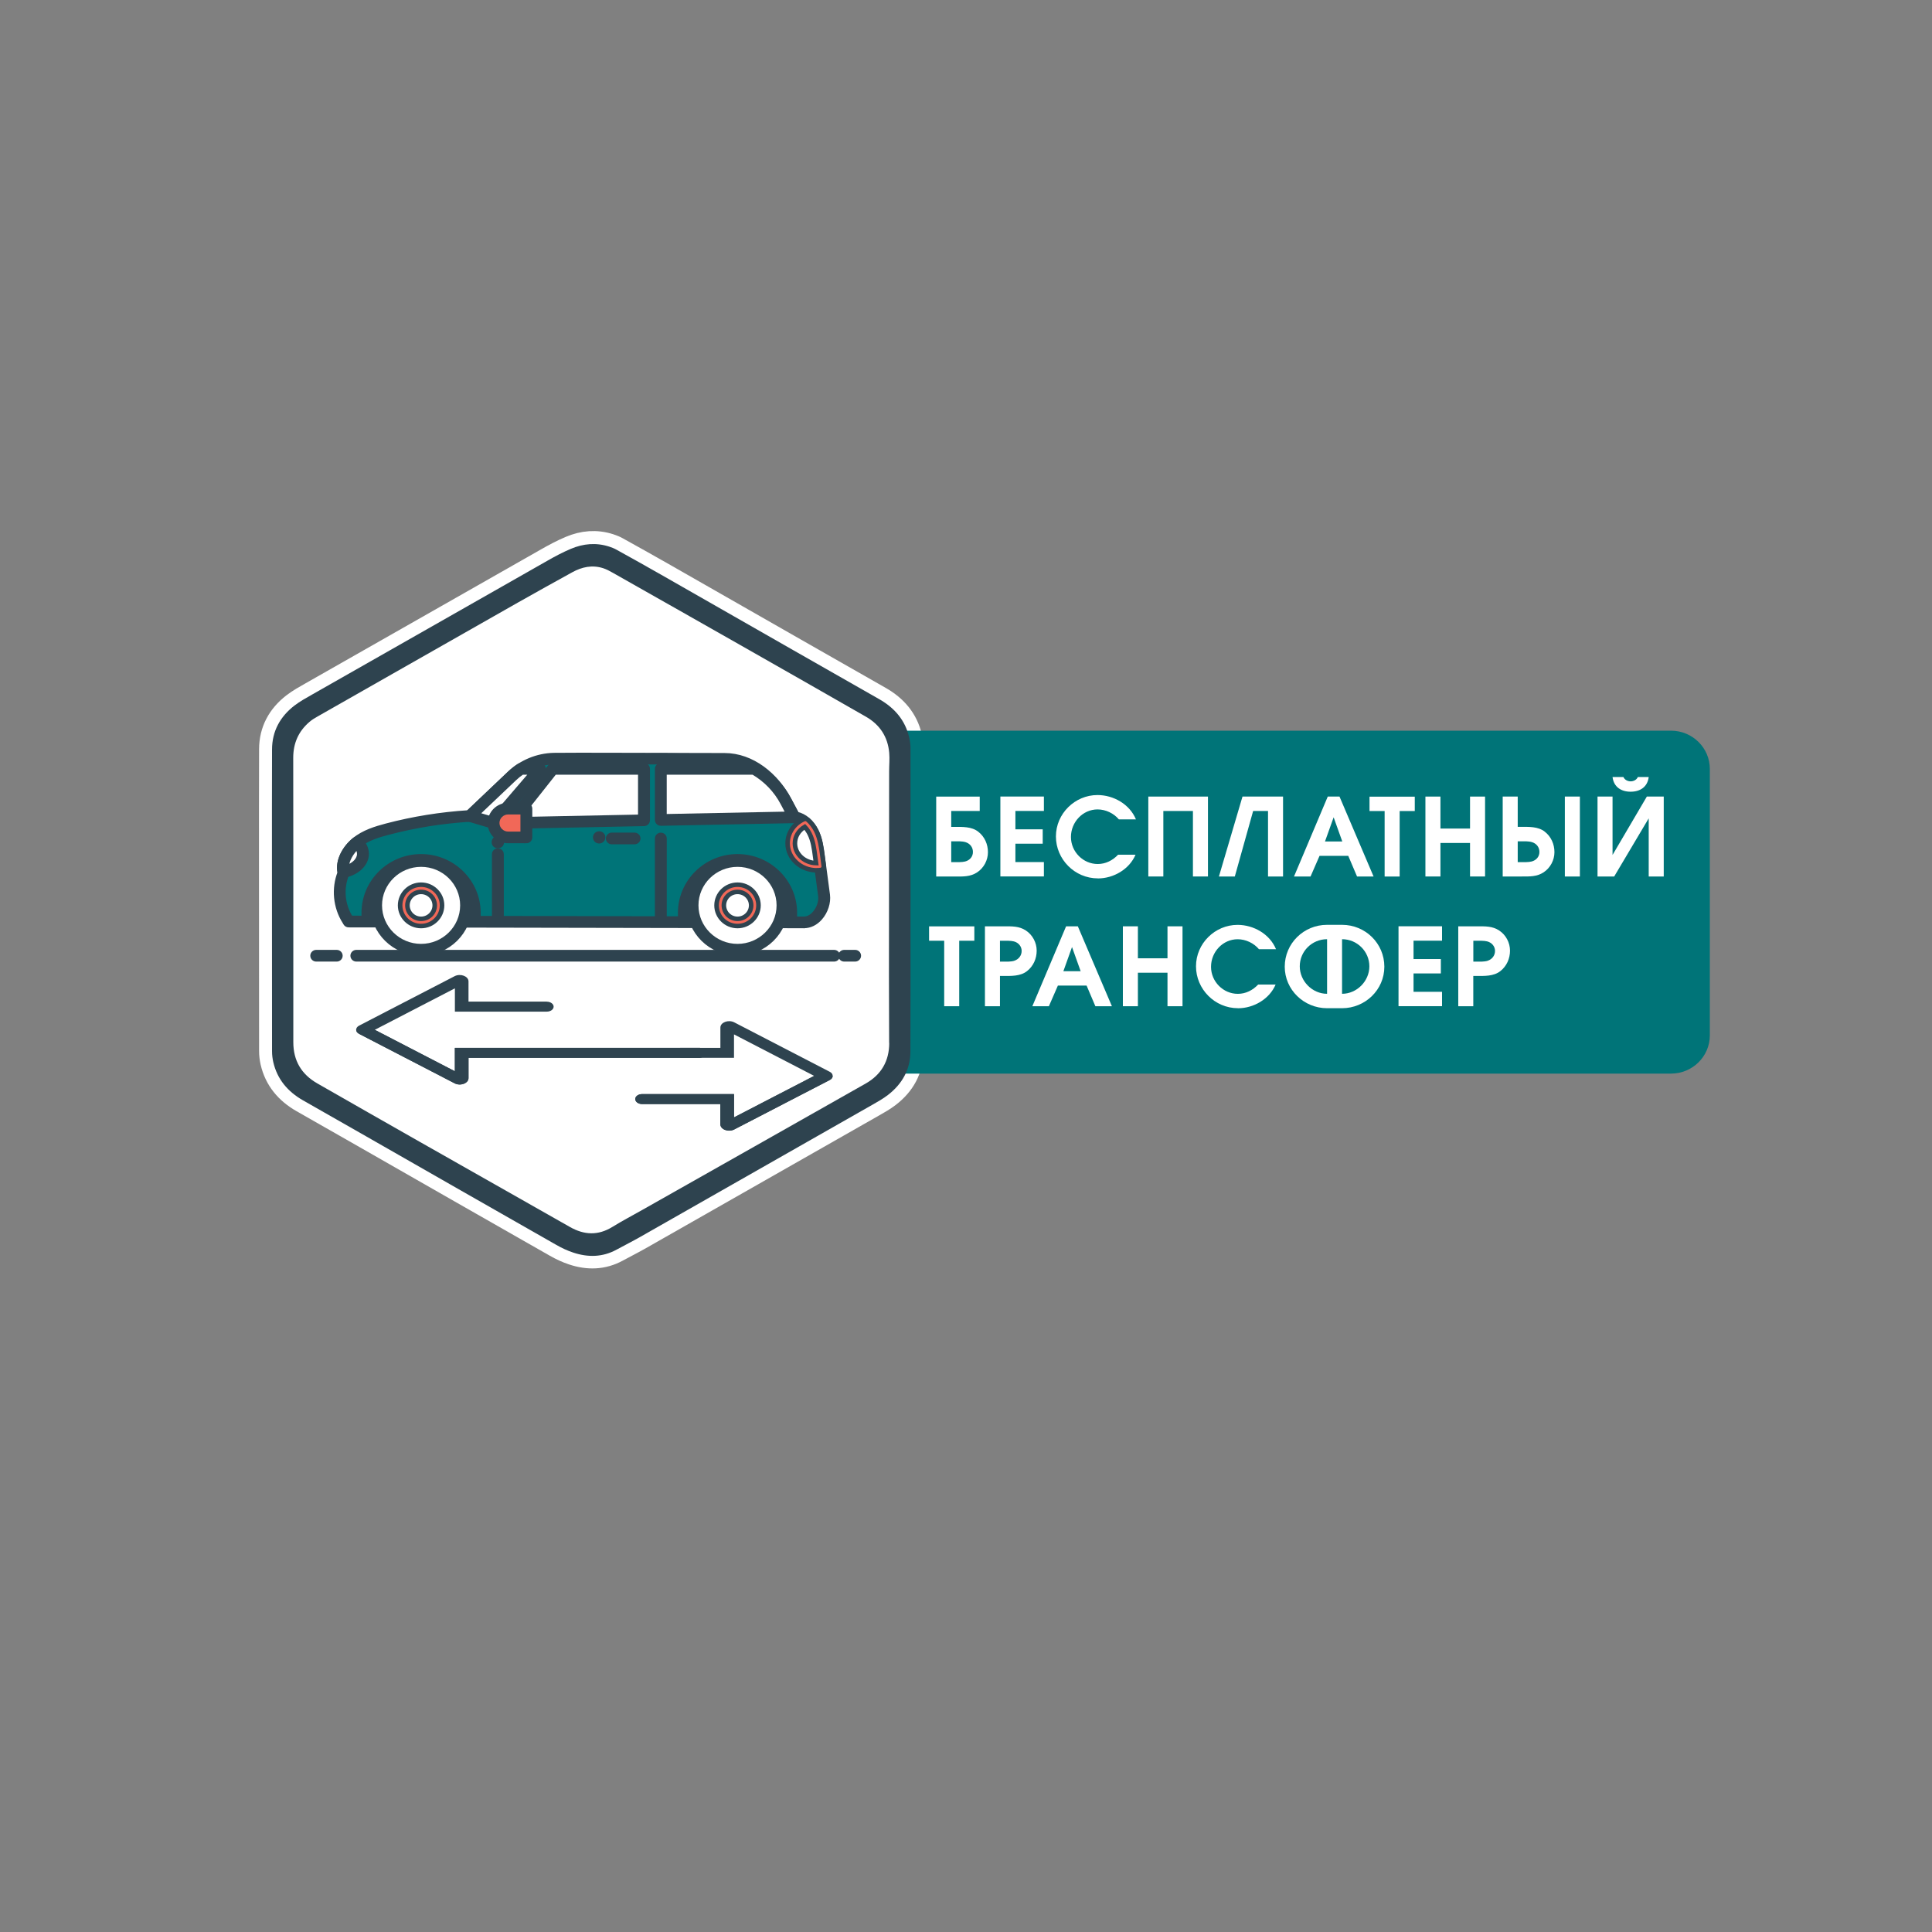 <?xml version="1.0"?>
<svg width="1080" height="1080" xmlns="http://www.w3.org/2000/svg" xmlns:svg="http://www.w3.org/2000/svg" version="1.1" xml:space="preserve">
 <rect width="100%" height="100%" fill="#808080" stroke="none"/>
 <desc>Created with Fabric.js 5.2.4</desc>

 <g class="layer">
  <title>Layer 1</title>
  <g id="svg_120" transform="matrix(0 0 0 0 0 0)">
   <g id="svg_121"/>
  </g>
  <g id="svg_122" transform="matrix(0 0 0 0 0 0)">
   <g id="svg_123"/>
  </g>
  <g id="svg_124" transform="matrix(0 0 0 0 0 0)">
   <g id="svg_125"/>
  </g>
  <g id="svg_126" transform="matrix(0 0 0 0 0 0)">
   <g id="svg_127"/>
  </g>
  <g id="svg_128" transform="matrix(0 0 0 0 0 0)">
   <g id="svg_129"/>
  </g>
  <g id="svg_130">
   <g id="31c5b4c1-d4c7-4a30-a0ef-65ce022dc997" transform="matrix(2.553 0 0 2.518 550.303 502.957)"/>
   <g id="svg_2" transform="matrix(2.553 0 0 2.518 330.523 502.957)">
    <path d="m162.85,141.72l0,-17.42c0,-5.41 0.01,-10.82 -0.01,-16.22c0,-0.83 -0.1,-1.67 -0.29,-2.48c-0.87,-3.82 -3.2,-6.54 -6.53,-8.47c-6.23,-3.6 -12.46,-7.19 -18.69,-10.8c-9.7,-5.61 -19.39,-11.24 -29.1,-16.85c-3.26,-1.88 -6.54,-3.74 -9.82,-5.58c-0.48,-0.27 -1,-0.47 -1.53,-0.65c-2.86,-0.94 -5.69,-0.68 -8.41,0.49c-1.75,0.75 -3.45,1.66 -5.1,2.62c-17.18,9.89 -34.35,19.79 -51.52,29.71c-1.34,0.77 -2.7,1.53 -3.91,2.47c-3.14,2.46 -4.89,5.7 -4.9,9.74c-0.03,8.65 -0.02,17.3 -0.02,25.95c0,13.69 0,27.38 0.02,41.06c0,0.8 0.1,1.61 0.27,2.39c0.87,3.82 3.17,6.56 6.5,8.49c4.59,2.67 9.2,5.31 13.79,7.97c13.89,8.05 27.78,16.11 41.69,24.13c1.17,0.68 2.41,1.27 3.69,1.7c3.23,1.09 6.43,1.05 9.5,-0.65c1.7,-0.94 3.44,-1.82 5.12,-2.79c16.99,-9.79 33.97,-19.59 50.94,-29.4c1.15,-0.66 2.31,-1.33 3.35,-2.14c3.11,-2.43 4.91,-5.63 4.93,-9.63c0.04,-11.22 0.02,-22.43 0.02,-33.65l0.01,0.01z" fill="rgb(255,255,255)" fill-rule="nonzero" id="svg_3" stroke="rgb(255,255,255)" stroke-dashoffset="0" stroke-miterlimit="10" stroke-width="5.67" transform=" translate(-92.94, -141.69)"/>
   </g>
   <g id="svg_4" transform="matrix(2.553 0 0 2.518 726.552 504.292)">
    <path d="m158.24,104.16l171.11,0c4.69,0 8.5,3.81 8.5,8.5l0,59.13c0,4.69 -3.81,8.5 -8.5,8.5l-171.11,0l0,-76.14l0,0l0,0.01z" fill="rgb(0,116,120)" fill-rule="nonzero" id="svg_5" stroke-dashoffset="0" stroke-miterlimit="4" stroke-width="0" transform=" translate(-248.05, -142.22)"/>
   </g>
   <g id="svg_6" transform="matrix(2.553 0 0 2.518 228.956 456.622)">
    <path d="m53.32,123.31l-0.32,-0.05c0.1,0 0.21,0.02 0.32,0.05z" fill="rgb(46,67,79)" fill-rule="nonzero" id="svg_7" stroke-dashoffset="0" stroke-miterlimit="4" stroke-width="0" transform=" translate(-53.16, -123.28)"/>
   </g>
   <g id="svg_8" transform="matrix(2.553 0 0 2.518 239.731 447.657)">
    <path d="m57.38,119.73" fill="rgb(46,67,79)" fill-rule="nonzero" id="svg_9" stroke-dashoffset="0" stroke-miterlimit="4" stroke-width="0" transform=" translate(-57.38, -119.73)"/>
   </g>
   <g id="svg_10" transform="matrix(2.553 0 0 2.518 330.523 503.083)">
    <path d="m162.85,141.77l0,-17.42c0,-5.41 0.01,-10.82 -0.01,-16.22c0,-0.83 -0.1,-1.67 -0.29,-2.48c-0.87,-3.82 -3.2,-6.54 -6.53,-8.47c-6.23,-3.6 -12.46,-7.19 -18.69,-10.8c-9.7,-5.61 -19.39,-11.24 -29.1,-16.85c-3.26,-1.89 -6.54,-3.74 -9.82,-5.58c-0.48,-0.27 -1,-0.47 -1.53,-0.65c-2.86,-0.94 -5.69,-0.68 -8.41,0.49c-1.75,0.75 -3.45,1.66 -5.1,2.62c-17.18,9.89 -34.35,19.79 -51.52,29.71c-1.34,0.77 -2.7,1.53 -3.91,2.47c-3.14,2.46 -4.89,5.7 -4.9,9.74c-0.03,8.65 -0.02,17.3 -0.02,25.95c0,13.69 0,27.38 0.02,41.06c0,0.8 0.1,1.61 0.27,2.39c0.87,3.82 3.17,6.56 6.5,8.49c4.59,2.67 9.2,5.31 13.79,7.97c13.89,8.05 27.78,16.11 41.69,24.13c1.17,0.68 2.41,1.27 3.69,1.7c3.23,1.09 6.43,1.05 9.5,-0.65c1.7,-0.94 3.44,-1.82 5.12,-2.79c16.99,-9.79 33.97,-19.59 50.94,-29.4c1.15,-0.66 2.31,-1.33 3.35,-2.14c3.11,-2.43 4.91,-5.63 4.93,-9.63c0.04,-11.22 0.02,-22.43 0.02,-33.65l0.01,0.01zm-4.67,31.72c0,3.99 -1.72,7.03 -5.16,9.01c-16.28,9.36 -32.57,18.68 -48.85,28.02c-2.19,1.26 -4.43,2.45 -6.58,3.79c-3.14,1.97 -6.19,1.84 -9.34,0.02c-10.94,-6.31 -21.9,-12.58 -32.84,-18.88c-7.49,-4.31 -14.97,-8.64 -22.45,-12.98c-3.5,-2.03 -5.26,-5.07 -5.26,-9.15c0,-4.16 0,-8.32 0,-12.48c0,-6.34 0,-12.69 0,-19.04l0,-1.49c0,-3.01 0,-6.01 0,-9.02c0,-7.03 0,-14.07 -0.02,-21.1c0,-3.23 1.14,-5.9 3.58,-8c0.51,-0.44 1.09,-0.81 1.68,-1.14c5.49,-3.17 10.98,-6.34 16.48,-9.51c9.16,-5.29 18.33,-10.57 27.5,-15.85c3.94,-2.26 7.89,-4.48 11.86,-6.7c2.13,-1.19 4.38,-1.68 6.77,-0.9c0.72,0.24 1.41,0.61 2.08,1c5.58,3.2 11.15,6.39 16.72,9.6c0.01,0 0.02,0 0.03,0.02c3.73,2.14 7.46,4.29 11.19,6.44c9.18,5.29 18.34,10.58 27.5,15.9c3.07,1.78 4.8,4.48 5.11,8.02c0.12,1.35 -0.02,2.72 -0.02,4.07c-0.02,15.11 -0.03,30.22 -0.04,45.32c0,5.01 0.03,10.01 0.04,15.02l0.02,0.01z" fill="rgb(46,67,79)" fill-rule="nonzero" id="svg_11" stroke-dashoffset="0" stroke-miterlimit="4" stroke-width="0" transform=" translate(-92.94, -141.74)"/>
   </g>
   <g id="svg_12" transform="matrix(2.553 0 0 2.518 537.818 467.652)">
    <path d="m177.99,121.99l-6.24,0l0,3.53l0.65,0c1.75,0 3.82,-0.1 5.28,1.08c1.39,1.1 2.11,2.78 2.11,4.54c0,1.76 -0.89,3.48 -2.35,4.46c-1.49,1.01 -3.1,0.94 -4.8,0.94l-4.18,0l0,-17.74l9.53,0l0,3.19zm-6.24,6.72l0,4.63l0.6,0c0.72,0 1.73,0.05 2.45,-0.14c0.98,-0.26 1.7,-1.03 1.7,-2.11c0,-1.08 -0.65,-1.87 -1.61,-2.18c-0.79,-0.24 -1.73,-0.19 -2.54,-0.19l-0.6,0l0,-0.01z" fill="rgb(255,255,255)" fill-rule="nonzero" id="svg_13" stroke-dashoffset="0" stroke-miterlimit="4" stroke-width="0" transform=" translate(-174.13, -127.67)"/>
   </g>
   <g id="svg_14" transform="matrix(2.553 0 0 2.518 571.367 467.601)">
    <path d="m192.03,118.79l0,3.19l-6.24,0l0,4.08l5.98,0l0,3.19l-5.98,0l0,4.08l6.24,0l0,3.19l-9.53,0l0,-17.74l9.53,0l0,0.01z" fill="rgb(255,255,255)" fill-rule="nonzero" id="svg_15" stroke-dashoffset="0" stroke-miterlimit="4" stroke-width="0" transform=" translate(-187.26, -127.65)"/>
   </g>
   <g id="svg_16" transform="matrix(2.553 0 0 2.518 612.627 467.752)">
    <path d="m203.86,136.96c-5.09,0 -9.19,-4.25 -9.19,-9.31c0,-5.06 4.15,-9.19 9.1,-9.19c3.55,0 7.06,2.06 8.42,5.4l-3.74,0c-1.1,-1.34 -2.88,-2.21 -4.66,-2.21c-3.24,0 -5.83,2.81 -5.83,6.12c0,3.31 2.69,6 5.86,6c1.75,0 3.26,-0.79 4.46,-2.06l3.82,0c-1.34,3.22 -4.8,5.26 -8.23,5.26l-0.01,-0.01z" fill="rgb(255,255,255)" fill-rule="nonzero" id="svg_17" stroke-dashoffset="0" stroke-miterlimit="4" stroke-width="0" transform=" translate(-203.43, -127.72)"/>
   </g>
   <g id="svg_18" transform="matrix(2.553 0 0 2.518 658.585 467.626)">
    <path d="m227.96,118.79l0,17.74l-3.29,0l0,-14.54l-6.48,0l0,14.54l-3.29,0l0,-17.74l13.06,0z" fill="rgb(255,255,255)" fill-rule="nonzero" id="svg_19" stroke-dashoffset="0" stroke-miterlimit="4" stroke-width="0" transform=" translate(-221.43, -127.66)"/>
   </g>
   <g id="svg_20" transform="matrix(2.553 0 0 2.518 699.309 467.626)">
    <path d="m244.4,136.53l-3.29,0l0,-14.54l-3.26,0l-4.01,14.54l-3.48,0l5.16,-17.74l8.88,0l0,17.74z" fill="rgb(255,255,255)" fill-rule="nonzero" id="svg_21" stroke-dashoffset="0" stroke-miterlimit="4" stroke-width="0" transform=" translate(-237.38, -127.66)"/>
   </g>
   <g id="svg_22" transform="matrix(2.553 0 0 2.518 745.599 467.626)">
    <path d="m256.76,118.79l7.46,17.74l-3.62,0l-1.92,-4.58l-6.29,0l-1.97,4.58l-3.62,0l7.39,-17.74l2.57,0zm-1.28,4.59l-1.9,5.38l3.79,0l-1.9,-5.38l0.01,0z" fill="rgb(255,255,255)" fill-rule="nonzero" id="svg_23" stroke-dashoffset="0" stroke-miterlimit="4" stroke-width="0" transform=" translate(-255.51, -127.66)"/>
   </g>
   <g id="svg_24" transform="matrix(2.553 0 0 2.518 778.203 467.652)">
    <path d="m263.33,121.99l0,-3.19l9.91,0l0,3.19l-3.31,0l0,14.54l-3.29,0l0,-14.54l-3.31,0z" fill="rgb(255,255,255)" fill-rule="nonzero" id="svg_25" stroke-dashoffset="0" stroke-miterlimit="4" stroke-width="0" transform=" translate(-268.28, -127.66)"/>
   </g>
   <g id="svg_26" transform="matrix(2.553 0 0 2.518 813.488 467.626)">
    <path d="m278.86,118.79l0,7.1l6.48,0l0,-7.1l3.29,0l0,17.74l-3.29,0l0,-7.44l-6.48,0l0,7.44l-3.29,0l0,-17.74l3.29,0z" fill="rgb(255,255,255)" fill-rule="nonzero" id="svg_27" stroke-dashoffset="0" stroke-miterlimit="4" stroke-width="0" transform=" translate(-282.1, -127.66)"/>
   </g>
   <g id="svg_28" transform="matrix(2.553 0 0 2.518 861.591 467.626)">
    <path d="m295.78,118.79l0,6.72l0.65,0c1.75,0 3.82,-0.1 5.28,1.08c1.39,1.1 2.11,2.78 2.11,4.54c0,1.76 -0.89,3.48 -2.35,4.46c-1.49,1.01 -3.1,0.94 -4.8,0.94l-4.18,0l0,-17.74l3.29,0zm0,9.92l0,4.63l0.6,0c0.72,0 1.73,0.05 2.45,-0.14c0.98,-0.26 1.7,-1.03 1.7,-2.11c0,-1.08 -0.65,-1.87 -1.61,-2.18c-0.79,-0.24 -1.73,-0.19 -2.54,-0.19l-0.6,0l0,-0.01zm13.61,-9.92l0,17.74l-3.29,0l0,-17.74l3.29,0z" fill="rgb(255,255,255)" fill-rule="nonzero" id="svg_29" stroke-dashoffset="0" stroke-miterlimit="4" stroke-width="0" transform=" translate(-300.94, -127.66)"/>
   </g>
   <g id="svg_30" transform="matrix(2.553 0 0 2.518 911.532 462.162)">
    <path d="m327.75,136.53l-3.29,0l0,-12.91l-7.56,12.91l-3.65,0l0,-17.74l3.29,0l0,12.96l7.51,-12.96l3.7,0l0,17.74zm-7.25,-21.12c0.65,0 1.32,-0.34 1.58,-0.96l2.38,0c-0.26,2.18 -1.85,3.26 -3.96,3.26c-2.11,0 -3.7,-1.08 -3.96,-3.26l2.38,0c0.26,0.62 0.94,0.96 1.58,0.96z" fill="rgb(255,255,255)" fill-rule="nonzero" id="svg_31" stroke-dashoffset="0" stroke-miterlimit="4" stroke-width="0" transform=" translate(-320.5, -125.49)"/>
   </g>
   <g id="svg_32" transform="matrix(2.553 0 0 2.518 532.022 540.152)">
    <path d="m166.9,150.79l0,-3.19l9.91,0l0,3.19l-3.31,0l0,14.54l-3.29,0l0,-14.54l-3.31,0z" fill="rgb(255,255,255)" fill-rule="nonzero" id="svg_33" stroke-dashoffset="0" stroke-miterlimit="4" stroke-width="0" transform=" translate(-171.86, -156.46)"/>
   </g>
   <g id="svg_34" transform="matrix(2.553 0 0 2.518 565.061 540.152)">
    <path d="m179.14,147.59l4.18,0c1.7,0 3.31,-0.07 4.8,0.94c1.46,0.98 2.35,2.69 2.35,4.46c0,1.77 -0.72,3.43 -2.11,4.54c-1.46,1.18 -3.53,1.08 -5.28,1.08l-0.65,0l0,6.72l-3.29,0l0,-17.74zm6.43,7.64c0.96,-0.31 1.61,-1.15 1.61,-2.18c0,-1.03 -0.72,-1.85 -1.7,-2.11c-0.72,-0.19 -1.73,-0.14 -2.45,-0.14l-0.6,0l0,4.63l0.6,0c0.82,0 1.75,0.05 2.54,-0.19l0,-0.01z" fill="rgb(255,255,255)" fill-rule="nonzero" id="svg_35" stroke-dashoffset="0" stroke-miterlimit="4" stroke-width="0" transform=" translate(-184.81, -156.46)"/>
   </g>
   <g id="svg_36" transform="matrix(2.553 0 0 2.518 599.325 540.152)">
    <path d="m199.47,147.59l7.46,17.74l-3.62,0l-1.92,-4.58l-6.29,0l-1.97,4.58l-3.62,0l7.39,-17.74l2.57,0zm-1.27,4.59l-1.9,5.38l3.79,0l-1.9,-5.38l0.01,0z" fill="rgb(255,255,255)" fill-rule="nonzero" id="svg_37" stroke-dashoffset="0" stroke-miterlimit="4" stroke-width="0" transform=" translate(-198.22, -156.46)"/>
   </g>
   <g id="svg_38" transform="matrix(2.553 0 0 2.518 644.364 540.152)">
    <path d="m212.62,147.59l0,7.1l6.48,0l0,-7.1l3.29,0l0,17.74l-3.29,0l0,-7.44l-6.48,0l0,7.44l-3.29,0l0,-17.74l3.29,0z" fill="rgb(255,255,255)" fill-rule="nonzero" id="svg_39" stroke-dashoffset="0" stroke-miterlimit="4" stroke-width="0" transform=" translate(-215.86, -156.46)"/>
   </g>
   <g id="svg_40" transform="matrix(2.553 0 0 2.518 690.934 540.303)">
    <path d="m234.53,165.76c-5.09,0 -9.19,-4.25 -9.19,-9.31c0,-5.06 4.15,-9.19 9.1,-9.19c3.55,0 7.06,2.06 8.42,5.4l-3.74,0c-1.1,-1.34 -2.88,-2.21 -4.66,-2.21c-3.24,0 -5.83,2.81 -5.83,6.12c0,3.31 2.69,6 5.86,6c1.75,0 3.26,-0.79 4.46,-2.06l3.82,0c-1.34,3.22 -4.8,5.26 -8.23,5.26l-0.01,-0.01z" fill="rgb(255,255,255)" fill-rule="nonzero" id="svg_41" stroke-dashoffset="0" stroke-miterlimit="4" stroke-width="0" transform=" translate(-234.1, -156.51)"/>
   </g>
   <g id="svg_42" transform="matrix(2.553 0 0 2.518 746.033 540.303)">
    <path d="m244.78,156.55c0,-5.16 4.15,-9.29 9.26,-9.29l3.29,0c5.11,0 9.26,4.13 9.26,9.29c0,5.16 -4.22,9.22 -9.26,9.22l-3.29,0c-5.04,0 -9.26,-4.08 -9.26,-9.22zm3.29,-0.08c0,3.29 2.74,6.1 5.98,6.1l0,-12.12c-3.31,0 -5.98,2.69 -5.98,6.02zm9.26,6.1c3.24,0 5.98,-2.81 5.98,-6.1c0,-3.29 -2.67,-6.02 -5.98,-6.02l0,12.12z" fill="rgb(255,255,255)" fill-rule="nonzero" id="svg_43" stroke-dashoffset="0" stroke-miterlimit="4" stroke-width="0" transform=" translate(-255.69, -156.52)"/>
   </g>
   <g id="svg_44" transform="matrix(2.553 0 0 2.518 793.956 540.126)">
    <path d="m279.22,147.59l0,3.19l-6.24,0l0,4.08l5.98,0l0,3.19l-5.98,0l0,4.08l6.24,0l0,3.19l-9.53,0l0,-17.74l9.53,0l0,0.01z" fill="rgb(255,255,255)" fill-rule="nonzero" id="svg_45" stroke-dashoffset="0" stroke-miterlimit="4" stroke-width="0" transform=" translate(-274.46, -156.45)"/>
   </g>
   <g id="svg_46" transform="matrix(2.553 0 0 2.518 829.65 540.152)">
    <path d="m282.77,147.59l4.18,0c1.7,0 3.31,-0.07 4.8,0.94c1.46,0.98 2.35,2.69 2.35,4.46c0,1.77 -0.72,3.43 -2.11,4.54c-1.46,1.18 -3.53,1.08 -5.28,1.08l-0.65,0l0,6.72l-3.29,0l0,-17.74zm6.44,7.64c0.96,-0.31 1.61,-1.15 1.61,-2.18c0,-1.03 -0.72,-1.85 -1.7,-2.11c-0.72,-0.19 -1.73,-0.14 -2.45,-0.14l-0.6,0l0,4.63l0.6,0c0.82,0 1.75,0.05 2.54,-0.19l0,-0.01z" fill="rgb(255,255,255)" fill-rule="nonzero" id="svg_47" stroke-dashoffset="0" stroke-miterlimit="4" stroke-width="0" transform=" translate(-288.44, -156.46)"/>
   </g>
   <g id="svg_48" transform="matrix(2.553 0 0 2.518 325.34 468.986)">
    <path d="m139.53,146.73c2.67,-0.02 4.71,-3.36 4.37,-6c-0.38,-2.93 -0.76,-5.85 -1.15,-8.78c-0.23,-1.79 -0.48,-3.62 -1.28,-5.23c-0.8,-1.62 -2.27,-3.12 -4.06,-3.33c-0.61,-1.17 -1.23,-2.35 -1.85,-3.54c-2.7,-5.18 -7.76,-8.7 -13.56,-9.43c-12.23,-1.54 -24.77,-0.35 -37.26,-0.03c-3.41,0.09 -6.67,1.45 -9.13,3.82l-9.25,8.91c-6.11,0.37 -12.18,1.36 -18.09,2.93c-2.39,0.64 -4.82,1.41 -6.72,2.99c-1.9,1.58 -3.47,4.29 -2.83,6.68c-1.39,3.35 -1.05,7.37 0.88,10.45c0.07,0 0.17,0.38 0.23,0.38l99.71,0.19l-0.01,-0.01z" fill="rgb(0,116,120)" fill-rule="nonzero" id="svg_49" stroke="rgb(46,67,79)" stroke-dashoffset="0" stroke-miterlimit="10" transform=" translate(-90.91, -128.19)"/>
   </g>
   <g id="svg_50" transform="matrix(2.553 0 0 2.518 325.34 469.842)">
    <path d="m139.53,147.53l0,0l-99.71,-0.19c-0.55,0 -0.76,-0.48 -0.84,-0.66c0,0 0,0 0,0c-0.02,-0.03 -0.04,-0.06 -0.06,-0.09c-2.03,-3.22 -2.42,-7.39 -1.04,-10.94c-0.57,-2.71 1.14,-5.56 3.15,-7.23c2.08,-1.73 4.72,-2.53 7.03,-3.15c5.86,-1.57 11.9,-2.55 17.96,-2.94l9.04,-8.7c2.61,-2.51 6.04,-3.95 9.66,-4.04c3.03,-0.08 27.7,0.04 37.38,0.04c6.1,0 11.35,4.45 14.16,9.85c0.56,1.07 1.11,2.13 1.67,3.19c1.71,0.37 3.28,1.72 4.26,3.69c0.87,1.75 1.13,3.73 1.36,5.48l1.15,8.78c0.22,1.71 -0.42,3.73 -1.65,5.14c-0.98,1.13 -2.22,1.75 -3.5,1.76l0,0l-0.02,0.01zm-99.95,-0.57l0,0l0,0zm0,0l0,0l0,0zm-0.09,0c0,0 0.06,0 0.09,0c-0.03,0 -0.06,0 -0.09,0zm0,0c0,0 0,0 0,0c0,0 0,0 0,0zm0.79,-1.22l99.25,0.19c0.81,0 1.63,-0.44 2.3,-1.22c0.94,-1.08 1.44,-2.61 1.27,-3.89l-1.15,-8.78c-0.22,-1.7 -0.45,-3.47 -1.2,-4.98c-0.63,-1.28 -1.87,-2.71 -3.44,-2.89c-0.26,-0.03 -0.49,-0.19 -0.61,-0.42c-0.61,-1.17 -1.23,-2.35 -1.85,-3.54c-2.58,-4.94 -7.37,-9.01 -12.95,-9.01c-11.04,0 -34.1,-0.11 -37.14,-0.03c-3.22,0.08 -6.27,1.36 -8.6,3.59l-9.25,8.91c-0.14,0.13 -0.32,0.21 -0.51,0.22c-6.05,0.37 -12.08,1.35 -17.94,2.91c-2.15,0.57 -4.59,1.31 -6.42,2.83c-1.63,1.36 -3.13,3.77 -2.57,5.86c0.05,0.17 0.03,0.35 -0.03,0.51c-1.29,3.1 -0.99,6.78 0.77,9.63c0.02,0.03 0.05,0.06 0.07,0.09l0,0.02z" fill="rgb(46,67,79)" fill-rule="nonzero" id="svg_51" stroke="rgb(46,67,79)" stroke-dashoffset="0" stroke-miterlimit="10" transform=" translate(-90.9, -128.55)"/>
   </g>
   <g id="svg_52" transform="matrix(2.553 0 0 2.518 282.267 444.937)">
    <path d="m71.55,124.66l10.18,-12.02l-4.16,0c-0.69,0.46 -1.35,0.98 -1.96,1.56l-9.25,8.91l5.2,1.55l-0.01,0z" fill="rgb(255,255,255)" fill-rule="nonzero" id="svg_53" stroke="rgb(46,67,79)" stroke-dashoffset="0" stroke-miterlimit="10" transform=" translate(-74.04, -118.65)"/>
   </g>
   <g id="svg_54" transform="matrix(2.553 0 0 2.518 282.242 444.912)">
    <path d="m71.55,125.45c-0.08,0 -0.15,-0.01 -0.23,-0.03l-5.2,-1.55c-0.27,-0.08 -0.48,-0.3 -0.55,-0.58c-0.07,-0.28 0.02,-0.57 0.22,-0.76l9.25,-8.91c0.64,-0.61 1.33,-1.17 2.07,-1.66c0.13,-0.09 0.28,-0.13 0.44,-0.13l4.16,0c0.31,0 0.59,0.18 0.72,0.46c0.13,0.28 0.09,0.61 -0.12,0.85l-10.18,12.02c-0.15,0.18 -0.38,0.28 -0.61,0.28l0.03,0.01zm-3.66,-2.72l3.39,1.01l8.73,-10.31l-2.2,0c-0.59,0.4 -1.14,0.85 -1.65,1.34l-8.27,7.96z" fill="rgb(46,67,79)" fill-rule="nonzero" id="svg_55" stroke="rgb(46,67,79)" stroke-dashoffset="0" stroke-miterlimit="10" transform=" translate(-74.03, -118.64)"/>
   </g>
   <g id="svg_56" transform="matrix(2.553 0 0 2.518 322.531 444.937)">
    <polygon fill="rgb(255,255,255)" fill-rule="nonzero" id="svg_57" points="14.66,-6.01 -5.29,-6.01 -14.67,6.01 14.66,5.41 14.66,-6.01 " stroke="rgb(46,67,79)" stroke-dashoffset="0" stroke-miterlimit="10"/>
   </g>
   <g id="svg_58" transform="matrix(2.553 0 0 2.518 322.557 444.912)">
    <path d="m75.14,125.45c-0.3,0 -0.58,-0.17 -0.71,-0.44c-0.14,-0.28 -0.11,-0.61 0.08,-0.85l9.38,-12.02c0.15,-0.19 0.38,-0.31 0.63,-0.31l19.96,0c0.44,0 0.8,0.36 0.8,0.8l0,11.42c0,0.43 -0.35,0.79 -0.78,0.8l-29.33,0.6c0,0 -0.01,0 -0.02,0l-0.01,0zm9.77,-12.01l-8.11,10.39l26.87,-0.55l0,-9.84l-18.77,0l0.01,0z" fill="rgb(46,67,79)" fill-rule="nonzero" id="svg_59" stroke="rgb(46,67,79)" stroke-dashoffset="0" stroke-miterlimit="10" transform=" translate(-89.81, -118.64)"/>
   </g>
   <g id="svg_60" transform="matrix(2.553 0 0 2.518 406.736 444.106)">
    <path d="m128.61,112.64l-20.44,0l0,11.35l29.24,-0.59c-0.61,-1.17 -1.23,-2.35 -1.85,-3.54c-1.6,-3.07 -4.03,-5.55 -6.95,-7.22z" fill="rgb(255,255,255)" fill-rule="nonzero" id="svg_61" stroke="rgb(46,67,79)" stroke-dashoffset="0" stroke-miterlimit="10" transform=" translate(-122.79, -118.31)"/>
   </g>
   <g id="svg_62" transform="matrix(2.553 0 0 2.518 406.736 444.081)">
    <path d="m108.17,124.78c-0.21,0 -0.41,-0.08 -0.56,-0.23c-0.15,-0.15 -0.24,-0.36 -0.24,-0.57l0,-11.35c0,-0.44 0.36,-0.8 0.8,-0.8l20.44,0c0.14,0 0.28,0.04 0.4,0.11c3.11,1.78 5.62,4.38 7.26,7.54c0.62,1.19 1.24,2.37 1.85,3.54c0.13,0.25 0.12,0.54 -0.02,0.78c-0.14,0.24 -0.39,0.39 -0.67,0.39l-29.24,0.59c0,0 -0.01,0 -0.02,0zm0.79,-11.34l0,9.73l27.13,-0.55c-0.42,-0.8 -0.83,-1.6 -1.25,-2.4c-1.47,-2.82 -3.7,-5.16 -6.45,-6.79l-19.43,0l0,0.01z" fill="rgb(46,67,79)" fill-rule="nonzero" id="svg_63" stroke="rgb(46,67,79)" stroke-dashoffset="0" stroke-miterlimit="10" transform=" translate(-122.79, -118.31)"/>
   </g>
   <g id="svg_64" transform="matrix(2.553 0 0 2.518 278.31 495.201)">
    <path d="m72.49,146.44c-0.44,0 -0.8,-0.36 -0.8,-0.8l0,-14.07c0,-0.44 0.36,-0.8 0.8,-0.8c0.44,0 0.8,0.36 0.8,0.8l0,14.07c0,0.44 -0.36,0.8 -0.8,0.8z" fill="rgb(46,67,79)" fill-rule="nonzero" id="svg_65" stroke="rgb(46,67,79)" stroke-dashoffset="0" stroke-miterlimit="10" transform=" translate(-72.49, -138.6)"/>
   </g>
   <g id="svg_66" transform="matrix(2.553 0 0 2.518 369.408 490.819)">
    <path d="m108.17,146.44c-0.44,0 -0.8,-0.36 -0.8,-0.8l0,-17.55c0,-0.44 0.36,-0.8 0.8,-0.8c0.44,0 0.8,0.36 0.8,0.8l0,17.55c0,0.44 -0.36,0.8 -0.8,0.8z" fill="rgb(46,67,79)" fill-rule="nonzero" id="svg_67" stroke="rgb(46,67,79)" stroke-dashoffset="0" stroke-miterlimit="10" transform=" translate(-108.17, -136.86)"/>
   </g>
   <g id="svg_68" transform="matrix(2.553 0 0 2.518 348.344 468.709)">
    <path d="m102.41,128.89l-4.99,0c-0.44,0 -0.8,-0.36 -0.8,-0.8c0,-0.44 0.36,-0.8 0.8,-0.8l4.99,0c0.44,0 0.8,0.36 0.8,0.8c0,0.44 -0.36,0.8 -0.8,0.8z" fill="rgb(46,67,79)" fill-rule="nonzero" id="svg_69" stroke="rgb(46,67,79)" stroke-dashoffset="0" stroke-miterlimit="10" transform=" translate(-99.91, -128.09)"/>
   </g>
   <g id="svg_70" transform="matrix(2.553 0 0 2.518 412.277 497.845)">
    <path d="m124.96,132.85l0,0c-6.49,0 -11.75,5.26 -11.75,11.75l0,1.87l23.5,0l0,-1.87c0,-6.49 -5.26,-11.75 -11.75,-11.75z" fill="rgb(46,67,79)" fill-rule="nonzero" id="svg_71" stroke="rgb(46,67,79)" stroke-dashoffset="0" stroke-miterlimit="10" transform=" translate(-124.96, -139.66)"/>
   </g>
   <g id="svg_72" transform="matrix(2.553 0 0 2.518 412.277 497.845)">
    <path d="m136.71,147.27l-23.5,0c-0.44,0 -0.8,-0.36 -0.8,-0.8l0,-1.87c0,-6.92 5.63,-12.55 12.55,-12.55c6.92,0 12.55,5.63 12.55,12.55l0,1.87c0,0.44 -0.36,0.8 -0.8,0.8zm-22.7,-1.6l21.9,0l0,-1.07c0,-6.04 -4.91,-10.95 -10.95,-10.95c-6.04,0 -10.95,4.91 -10.95,10.95l0,1.07z" fill="rgb(46,67,79)" fill-rule="nonzero" id="svg_73" stroke="rgb(46,67,79)" stroke-dashoffset="0" stroke-miterlimit="10" transform=" translate(-124.96, -139.66)"/>
   </g>
   <g id="svg_74" transform="matrix(2.553 0 0 2.518 412.277 506.105)">
    <circle cx="0" cy="0" fill="rgb(255,255,255)" fill-rule="nonzero" id="svg_75" r="9.85" stroke="rgb(46,67,79)" stroke-dashoffset="0" stroke-miterlimit="10"/>
   </g>
   <g id="svg_76" transform="matrix(2.553 0 0 2.518 412.277 506.105)">
    <path d="m124.96,153.59c-5.87,0 -10.65,-4.78 -10.65,-10.65c0,-5.87 4.78,-10.65 10.65,-10.65c5.87,0 10.65,4.78 10.65,10.65c0,5.87 -4.78,10.65 -10.65,10.65zm0,-19.7c-4.99,0 -9.05,4.06 -9.05,9.05c0,4.99 4.06,9.05 9.05,9.05c4.99,0 9.05,-4.06 9.05,-9.05c0,-4.99 -4.06,-9.05 -9.05,-9.05z" fill="rgb(46,67,79)" fill-rule="nonzero" id="svg_77" stroke="rgb(46,67,79)" stroke-dashoffset="0" stroke-miterlimit="10" transform=" translate(-124.96, -142.94)"/>
   </g>
   <g id="svg_78" transform="matrix(2.553 0 0 2.518 412.277 506.105)">
    <path d="m124.96,147.53c-2.53,0 -4.59,-2.06 -4.59,-4.59c0,-2.53 2.06,-4.59 4.59,-4.59c2.53,0 4.59,2.06 4.59,4.59c0,2.53 -2.06,4.59 -4.59,4.59zm0,-7.58c-1.65,0 -2.99,1.34 -2.99,2.99c0,1.65 1.34,2.99 2.99,2.99c1.65,0 2.99,-1.34 2.99,-2.99c0,-1.65 -1.34,-2.99 -2.99,-2.99z" fill="rgb(241,104,88)" fill-rule="nonzero" id="svg_79" stroke="rgb(46,67,79)" stroke-dashoffset="0" stroke-miterlimit="10" transform=" translate(-124.96, -142.94)"/>
   </g>
   <g id="svg_80" transform="matrix(2.553 0 0 2.518 235.39 497.845)">
    <path d="m55.68,132.85l0,0c-6.49,0 -11.75,5.26 -11.75,11.75l0,1.87l23.5,0l0,-1.87c0,-6.49 -5.26,-11.75 -11.75,-11.75z" fill="rgb(46,67,79)" fill-rule="nonzero" id="svg_81" stroke="rgb(46,67,79)" stroke-dashoffset="0" stroke-miterlimit="10" transform=" translate(-55.68, -139.66)"/>
   </g>
   <g id="svg_82" transform="matrix(2.553 0 0 2.518 235.39 497.845)">
    <path d="m67.43,147.27l-23.5,0c-0.44,0 -0.8,-0.36 -0.8,-0.8l0,-1.87c0,-6.92 5.63,-12.55 12.55,-12.55c6.92,0 12.55,5.63 12.55,12.55l0,1.87c0,0.44 -0.36,0.8 -0.8,0.8zm-22.71,-1.6l21.9,0l0,-1.07c0,-6.04 -4.91,-10.95 -10.95,-10.95c-6.04,0 -10.95,4.91 -10.95,10.95l0,1.07z" fill="rgb(46,67,79)" fill-rule="nonzero" id="svg_83" stroke="rgb(46,67,79)" stroke-dashoffset="0" stroke-miterlimit="10" transform=" translate(-55.68, -139.66)"/>
   </g>
   <g id="svg_84" transform="matrix(2.553 0 0 2.518 235.39 506.105)">
    <circle cx="0" cy="0" fill="rgb(255,255,255)" fill-rule="nonzero" id="svg_85" r="9.85" stroke="rgb(46,67,79)" stroke-dashoffset="0" stroke-miterlimit="10"/>
   </g>
   <g id="svg_86" transform="matrix(2.553 0 0 2.518 235.39 506.105)">
    <path d="m55.68,153.59c-5.87,0 -10.65,-4.78 -10.65,-10.65c0,-5.87 4.78,-10.65 10.65,-10.65c5.87,0 10.65,4.78 10.65,10.65c0,5.87 -4.78,10.65 -10.65,10.65zm0,-19.7c-4.99,0 -9.05,4.06 -9.05,9.05c0,4.99 4.06,9.05 9.05,9.05c4.99,0 9.05,-4.06 9.05,-9.05c0,-4.99 -4.06,-9.05 -9.05,-9.05z" fill="rgb(46,67,79)" fill-rule="nonzero" id="svg_87" stroke="rgb(46,67,79)" stroke-dashoffset="0" stroke-miterlimit="10" transform=" translate(-55.68, -142.94)"/>
   </g>
   <g id="svg_88" transform="matrix(2.553 0 0 2.518 235.39 506.105)">
    <path d="m55.68,147.53c-2.53,0 -4.59,-2.06 -4.59,-4.59c0,-2.53 2.06,-4.59 4.59,-4.59c2.53,0 4.59,2.06 4.59,4.59c0,2.53 -2.06,4.59 -4.59,4.59zm0,-7.58c-1.65,0 -2.99,1.34 -2.99,2.99c0,1.65 1.34,2.99 2.99,2.99c1.65,0 2.99,-1.34 2.99,-2.99c0,-1.65 -1.34,-2.99 -2.99,-2.99z" fill="rgb(241,104,88)" fill-rule="nonzero" id="svg_89" stroke="rgb(46,67,79)" stroke-dashoffset="0" stroke-miterlimit="10" transform=" translate(-55.68, -142.94)"/>
   </g>
   <g id="svg_90" transform="matrix(2.553 0 0 2.518 197.271 479.135)">
    <path d="m42.95,131.49c0,-0.97 -0.47,-1.87 -1.25,-2.58c-0.05,0.04 -0.11,0.08 -0.17,0.13c-1.85,1.54 -3.38,4.15 -2.87,6.5c2.47,-0.51 4.28,-2.12 4.28,-4.04l0.01,-0.01z" fill="rgb(255,255,255)" fill-rule="nonzero" id="svg_91" stroke="rgb(46,67,79)" stroke-dashoffset="0" stroke-miterlimit="10" transform=" translate(-40.76, -132.22)"/>
   </g>
   <g id="svg_92" transform="matrix(2.553 0 0 2.518 197.296 479.135)">
    <path d="m38.66,136.33c-0.37,0 -0.7,-0.25 -0.78,-0.63c-0.6,-2.73 1.14,-5.62 3.14,-7.28c0.04,-0.04 0.09,-0.07 0.13,-0.1l0.05,-0.04c0.31,-0.24 0.75,-0.23 1.04,0.04c0.97,0.89 1.51,2.01 1.51,3.17c0,2.25 -2.02,4.23 -4.92,4.83c-0.05,0.01 -0.11,0.02 -0.16,0.02l-0.01,-0.01zm2.97,-6.31c-1.2,1.15 -2.24,2.85 -2.27,4.5c1.68,-0.58 2.78,-1.75 2.78,-3.03c0,-0.59 -0.23,-1.08 -0.52,-1.47l0.01,0z" fill="rgb(46,67,79)" fill-rule="nonzero" id="svg_93" stroke="rgb(46,67,79)" stroke-dashoffset="0" stroke-miterlimit="10" transform=" translate(-40.75, -132.22)"/>
   </g>
   <g id="svg_94" transform="matrix(2.553 0 0 2.518 450.422 472.134)">
    <path d="m141.47,126.72c-0.4,-0.8 -0.96,-1.58 -1.65,-2.18c-1.83,0.85 -3.08,2.61 -3.08,4.64c0,2.87 2.5,5.19 5.59,5.19c0.25,0 0.49,-0.02 0.73,-0.05c-0.1,-0.79 -0.21,-1.58 -0.31,-2.37c-0.23,-1.79 -0.48,-3.62 -1.28,-5.23z" fill="rgb(255,255,255)" fill-rule="nonzero" id="svg_95" stroke="rgb(46,67,79)" stroke-dashoffset="0" stroke-miterlimit="10" transform=" translate(-139.9, -129.45)"/>
   </g>
   <g id="svg_96" transform="matrix(2.553 0 0 2.518 450.396 472.134)">
    <path d="m142.32,135.17c-3.52,0 -6.39,-2.69 -6.39,-5.99c0,-2.28 1.36,-4.34 3.54,-5.36c0.29,-0.13 0.63,-0.09 0.86,0.12c0.73,0.64 1.37,1.48 1.84,2.42l0,0c0.87,1.75 1.13,3.73 1.36,5.48l0.31,2.37c0.03,0.21 -0.03,0.42 -0.16,0.59c-0.13,0.17 -0.32,0.28 -0.53,0.3c-0.31,0.04 -0.58,0.06 -0.83,0.06l0,0.01zm-2.64,-9.65c-1.34,0.81 -2.15,2.17 -2.15,3.66c0,2.37 2.06,4.31 4.62,4.39l-0.2,-1.51c-0.22,-1.7 -0.45,-3.47 -1.2,-4.98c-0.29,-0.58 -0.65,-1.11 -1.07,-1.56z" fill="rgb(241,104,88)" fill-rule="nonzero" id="svg_97" stroke="rgb(46,67,79)" stroke-dashoffset="0" stroke-miterlimit="10" transform=" translate(-139.89, -129.46)"/>
   </g>
   <g id="svg_98" transform="matrix(2.553 0 0 2.518 285.076 460.047)">
    <path d="m78.73,127.85l-3.99,0c-1.76,0 -3.2,-1.43 -3.2,-3.2l0,0c0,-1.76 1.43,-3.2 3.2,-3.2l3.99,0l0,6.39l0,0.01z" fill="rgb(241,104,88)" fill-rule="nonzero" id="svg_99" stroke="rgb(46,67,79)" stroke-dashoffset="0" stroke-miterlimit="10" transform=" translate(-75.14, -124.65)"/>
   </g>
   <g id="svg_100" transform="matrix(2.553 0 0 2.518 285.076 460.097)">
    <path d="m78.73,128.65l-3.99,0c-2.2,0 -3.99,-1.79 -3.99,-3.99c0,-2.2 1.79,-3.99 3.99,-3.99l3.99,0c0.44,0 0.8,0.36 0.8,0.8l0,6.39c0,0.44 -0.36,0.8 -0.8,0.8l0,-0.01zm-3.99,-6.39c-1.32,0 -2.4,1.08 -2.4,2.4c0,1.32 1.08,2.4 2.4,2.4l3.19,0l0,-4.8l-3.19,0z" fill="rgb(46,67,79)" fill-rule="nonzero" id="svg_101" stroke="rgb(46,67,79)" stroke-dashoffset="0" stroke-miterlimit="10" transform=" translate(-75.14, -124.67)"/>
   </g>
   <g id="svg_102" transform="matrix(2.553 0 0 2.518 332.744 534.259)">
    <path d="m146.11,154.92l-104.61,0c-0.44,0 -0.8,-0.36 -0.8,-0.8c0,-0.44 0.36,-0.8 0.8,-0.8l104.61,0c0.44,0 0.8,0.36 0.8,0.8c0,0.44 -0.36,0.8 -0.8,0.8z" fill="rgb(46,67,79)" fill-rule="nonzero" id="svg_103" stroke="rgb(46,67,79)" stroke-dashoffset="0" stroke-miterlimit="10" transform=" translate(-93.81, -154.12)"/>
   </g>
   <g id="svg_104" transform="matrix(2.553 0 0 2.518 182.488 534.259)">
    <path d="m37.21,154.92l-4.49,0c-0.44,0 -0.8,-0.36 -0.8,-0.8c0,-0.44 0.36,-0.8 0.8,-0.8l4.49,0c0.44,0 0.8,0.36 0.8,0.8c0,0.44 -0.36,0.8 -0.8,0.8z" fill="rgb(46,67,79)" fill-rule="nonzero" id="svg_105" stroke="rgb(46,67,79)" stroke-dashoffset="0" stroke-miterlimit="10" transform=" translate(-34.96, -154.12)"/>
   </g>
   <g id="svg_106" transform="matrix(2.553 0 0 2.518 474.958 534.259)">
    <path d="m150.7,154.92l-2.39,0c-0.44,0 -0.8,-0.36 -0.8,-0.8c0,-0.44 0.36,-0.8 0.8,-0.8l2.39,0c0.44,0 0.8,0.36 0.8,0.8c0,0.44 -0.36,0.8 -0.8,0.8z" fill="rgb(46,67,79)" fill-rule="nonzero" id="svg_107" stroke="rgb(46,67,79)" stroke-dashoffset="0" stroke-miterlimit="10" transform=" translate(-149.5, -154.12)"/>
   </g>
   <g id="svg_108" transform="matrix(2.553 0 0 2.518 278.31 470.774)">
    <circle cx="0" cy="0" fill="rgb(46,67,79)" fill-rule="nonzero" id="svg_109" r="0.86" stroke="rgb(46,67,79)" stroke-dashoffset="0" stroke-miterlimit="10"/>
   </g>
   <g id="svg_110" transform="matrix(2.553 0 0 2.518 334.94 468.105)">
    <path d="m95.53,127.85c0,0.47 -0.38,0.86 -0.86,0.86c-0.48,0 -0.86,-0.38 -0.86,-0.86c0,-0.48 0.38,-0.86 0.86,-0.86c0.48,0 0.86,0.38 0.86,0.86z" fill="rgb(46,67,79)" fill-rule="nonzero" id="svg_111" stroke="rgb(46,67,79)" stroke-dashoffset="0" stroke-miterlimit="10" transform=" translate(-94.67, -127.85)"/>
   </g>
   <g id="svg_112" transform="matrix(2.553 0 0 2.518 295.825 575.633)">
    <path d="m83.2,164.31l-17.14,0l0,-4.48c0,-1.16 -1.77,-1.82 -3.04,-1.16l-20.92,10.98c-0.42,0.22 -0.64,0.57 -0.64,0.91c0,0.34 0.21,0.69 0.64,0.91l20.92,10.98c1.28,0.67 3.04,0 3.04,-1.15l0,-4.51l50.65,0l0.53,-0.13l0,-1.94l-0.53,-0.13l-53.63,0l0,5.2l-17.55,-9.21l17.55,-9.21l0,5.17l20.12,0c0.41,0 0.78,-0.12 1.06,-0.32c0.27,-0.2 0.44,-0.48 0.44,-0.78c0,-0.61 -0.67,-1.11 -1.49,-1.11l-0.01,-0.02z" fill="rgb(46,67,79)" fill-rule="nonzero" id="svg_113" stroke-dashoffset="0" stroke-miterlimit="4" stroke-width="0" transform=" translate(-79.35, -170.56)"/>
   </g>
   <g id="svg_114" transform="matrix(2.553 0 0 2.518 295.825 590.944)">
    <path d="m117.24,174.71l0,1.94l-0.53,0.13l-50.65,0l0,4.51c0,1.15 -1.77,1.82 -3.04,1.15l-20.92,-10.98c-0.42,-0.22 -0.64,-0.57 -0.64,-0.91l4.06,0l17.55,9.21l0,-5.2l53.63,0l0.53,0.13l0.01,0.02z" fill="rgb(46,67,79)" fill-rule="nonzero" id="svg_115" stroke-dashoffset="0" stroke-miterlimit="4" stroke-width="0" transform=" translate(-79.35, -176.63)"/>
   </g>
   <g id="svg_116" transform="matrix(2.553 0 0 2.518 410.285 601.42)">
    <path d="m145.16,179.89l-20.92,-10.98c-1.28,-0.67 -3.04,0 -3.04,1.15l0,4.51l-8.79,0l0,2.21l11.77,0l0,-5.2l17.55,9.21l-17.55,9.21l0,-5.17l-20.12,0c-0.41,0 -0.78,0.12 -1.06,0.32c-0.27,0.2 -0.44,0.48 -0.44,0.78c0,0.61 0.67,1.11 1.49,1.11l17.14,0l0,4.48c0,1.16 1.77,1.82 3.04,1.16l20.92,-10.98c0.42,-0.22 0.64,-0.57 0.64,-0.91c0,-0.34 -0.21,-0.69 -0.64,-0.91l0.01,0.01z" fill="rgb(46,67,79)" fill-rule="nonzero" id="svg_117" stroke-dashoffset="0" stroke-miterlimit="4" stroke-width="0" transform=" translate(-124.17, -180.79)"/>
   </g>
   <g id="svg_118" transform="matrix(2.553 0 0 2.518 410.311 616.756)">
    <path d="m145.8,180.8c0,0.35 -0.21,0.69 -0.64,0.91l-20.92,10.98c-1.28,0.67 -3.04,0 -3.04,-1.16l0,-4.48l-17.14,0c-0.82,0 -1.49,-0.5 -1.49,-1.11c0,-0.31 0.17,-0.58 0.44,-0.78c0.27,-0.2 0.64,-0.32 1.06,-0.32l20.12,0l0,5.17l17.55,-9.21l4.06,0z" fill="rgb(46,67,79)" fill-rule="nonzero" id="svg_119" stroke-dashoffset="0" stroke-miterlimit="4" stroke-width="0" transform=" translate(-124.19, -186.88)"/>
   </g>
  </g>
 </g>
</svg>